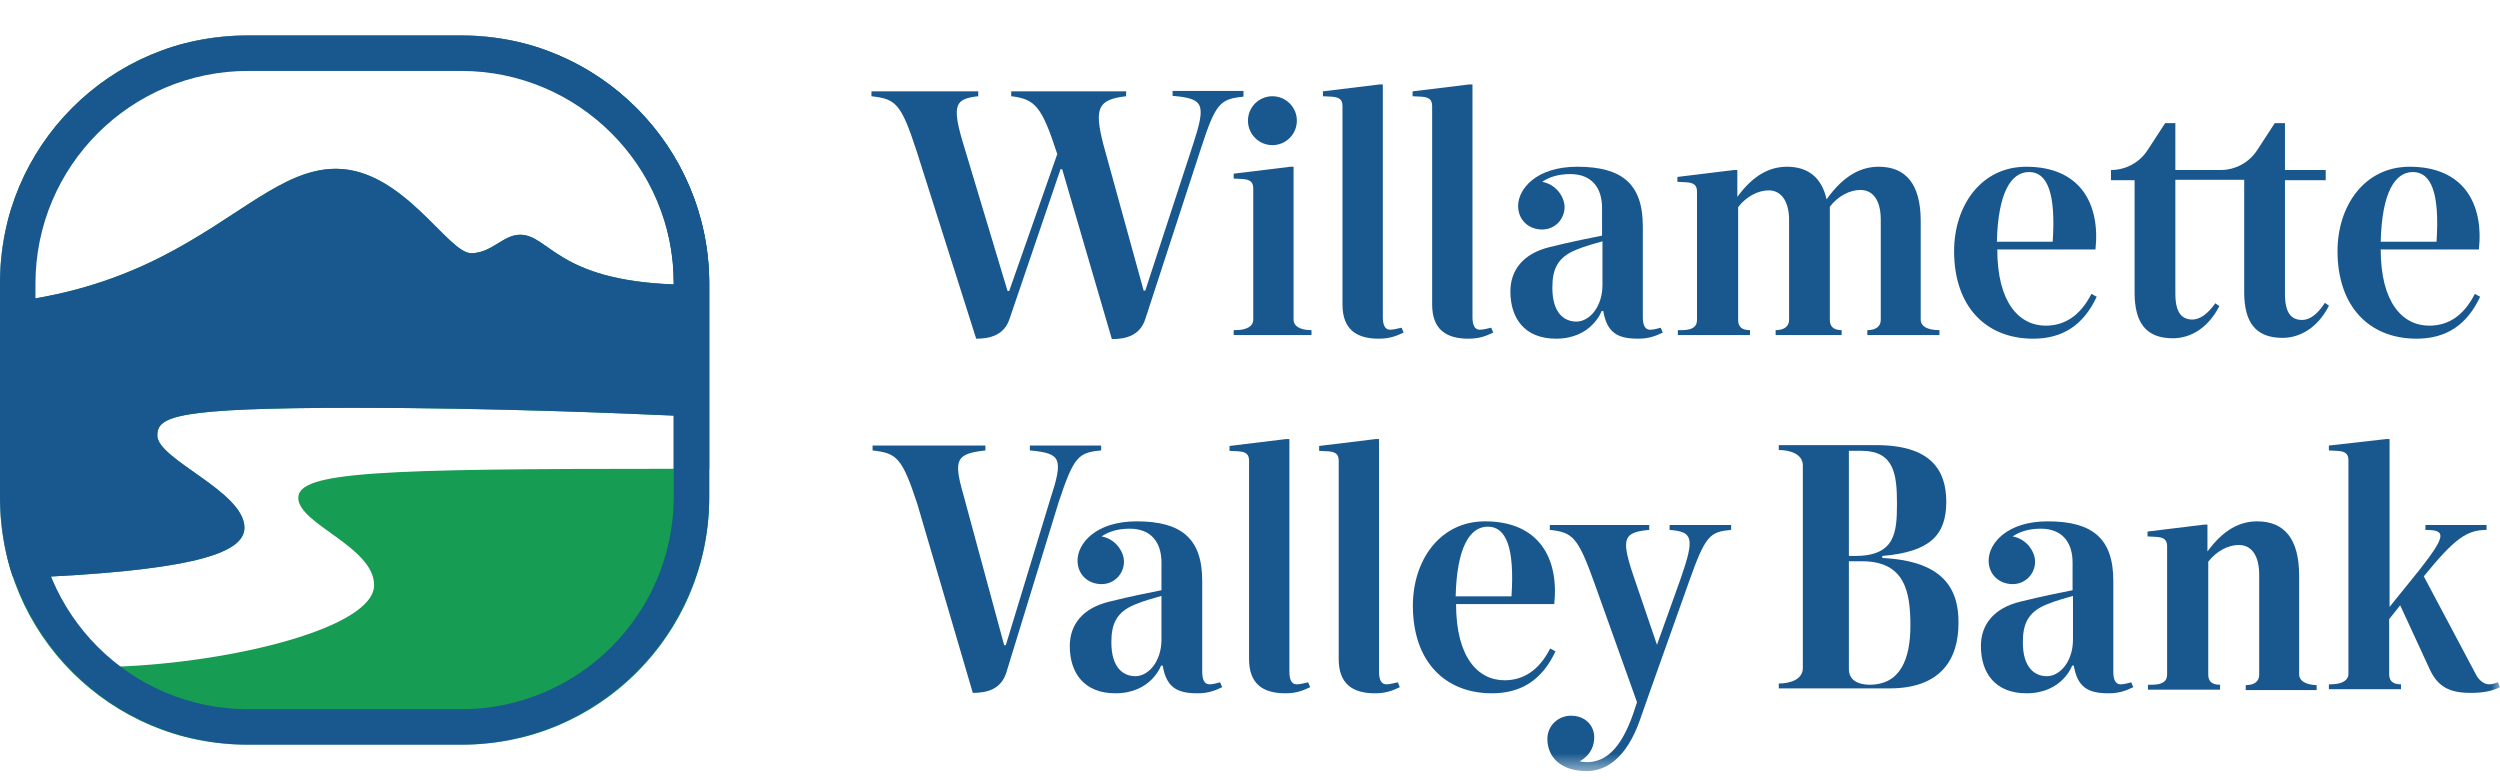<svg width="141" height="44" viewBox="0 0 141 44" fill="none" xmlns="http://www.w3.org/2000/svg">
<g clip-path="url(#clip0_2314_1061)">
<mask id="mask0_2314_1061" style="mask-type:luminance" maskUnits="userSpaceOnUse" x="21" y="0" width="212" height="24">
<path d="M233.001 0.51H21.572V23.491H233.001V0.51Z" fill="white"/>
</mask>
<g mask="url(#mask0_2314_1061)">
<path d="M93.069 18.597C92.77 18.597 92.655 18.321 92.655 17.884V12.76C92.655 10.37 91.483 9.404 88.954 9.404C86.633 9.404 85.622 10.668 85.622 11.611C85.622 12.415 86.22 12.944 86.978 12.944C87.713 12.944 88.242 12.346 88.242 11.68C88.242 11.105 87.76 10.393 86.978 10.255C87.346 10.002 87.852 9.818 88.564 9.818C89.759 9.818 90.356 10.576 90.356 11.725V13.288C89.897 13.38 88.61 13.633 87.415 13.932C85.898 14.299 85.186 15.242 85.186 16.437C85.186 17.953 85.99 19.102 87.76 19.102C89.782 19.102 90.333 17.54 90.333 17.54H90.425C90.632 18.781 91.253 19.102 92.379 19.102C92.976 19.102 93.344 18.965 93.78 18.758L93.665 18.482C93.505 18.528 93.275 18.597 93.069 18.597ZM90.379 16.069C90.379 17.31 89.644 18.137 88.909 18.137C88.219 18.137 87.553 17.655 87.553 16.23C87.553 15.196 87.828 14.529 88.885 14.092C89.368 13.886 90.058 13.702 90.379 13.61V16.069Z" fill="#19588E"/>
<path d="M115.382 18.367C113.888 18.367 112.647 17.08 112.647 14.069H118.185C118.461 11.473 117.312 9.404 114.278 9.404C111.728 9.404 110.211 11.611 110.211 14.161C110.211 17.287 112.003 19.102 114.669 19.102C116.301 19.102 117.496 18.367 118.254 16.735L117.956 16.575C117.312 17.838 116.416 18.367 115.382 18.367ZM114.44 9.703C115.473 9.703 115.956 10.898 115.772 13.633H112.624C112.692 10.852 113.428 9.703 114.44 9.703Z" fill="#19588E"/>
<path d="M83.462 18.596C83.163 18.596 83.048 18.321 83.048 17.884C83.048 17.562 83.048 4.762 83.048 4.762H82.864L79.67 5.152V5.428L80.13 5.451C80.589 5.474 80.773 5.612 80.773 5.98C80.773 5.98 80.773 16.551 80.773 17.172C80.773 18.55 81.531 19.102 82.818 19.102C83.416 19.102 83.784 18.964 84.22 18.757L84.105 18.482C83.898 18.527 83.669 18.596 83.462 18.596Z" fill="#19588E"/>
<path d="M72.958 18.045V9.404H72.775L69.58 9.795V10.071L70.04 10.094C70.499 10.117 70.683 10.255 70.683 10.622V18.045C70.683 18.367 70.361 18.62 69.672 18.62H69.58V18.896H73.969V18.62C73.28 18.62 72.958 18.367 72.958 18.045Z" fill="#19588E"/>
<path d="M71.764 8.186C72.525 8.186 73.143 7.568 73.143 6.807C73.143 6.045 72.525 5.428 71.764 5.428C71.002 5.428 70.385 6.045 70.385 6.807C70.385 7.568 71.002 8.186 71.764 8.186Z" fill="#19588E"/>
<path d="M129.837 18.045C129.216 18.045 128.872 17.632 128.872 16.575V10.163H131.17V9.588H128.872V6.945H128.297L127.309 8.462C126.849 9.175 126.068 9.588 125.241 9.588H122.69V6.945H122.115L121.127 8.462C120.668 9.175 119.886 9.588 119.059 9.588V10.163H120.391V16.506C120.391 18.229 121.058 19.079 122.551 19.079C123.517 19.079 124.528 18.528 125.172 17.264L124.942 17.103C124.528 17.701 124.069 18.022 123.655 18.022C123.034 18.022 122.69 17.609 122.69 16.552V10.14H126.573V16.483C126.573 18.206 127.24 19.056 128.734 19.056C129.699 19.056 130.71 18.505 131.354 17.241L131.123 17.08C130.71 17.724 130.273 18.045 129.837 18.045Z" fill="#19588E"/>
<path d="M78.405 18.596C78.106 18.596 77.992 18.321 77.992 17.884C77.992 17.562 77.992 4.762 77.992 4.762H77.808L74.613 5.152V5.428L75.073 5.451C75.533 5.474 75.716 5.612 75.716 5.98C75.716 5.98 75.716 16.551 75.716 17.172C75.716 18.55 76.475 19.102 77.762 19.102C78.359 19.102 78.727 18.964 79.164 18.757L79.049 18.482C78.819 18.527 78.612 18.596 78.405 18.596Z" fill="#19588E"/>
<path d="M137.006 18.367C135.513 18.367 134.272 17.08 134.272 14.069H139.81C140.086 11.473 138.937 9.404 135.903 9.404C133.353 9.404 131.836 11.611 131.836 14.161C131.836 17.287 133.628 19.102 136.294 19.102C137.926 19.102 139.12 18.367 139.879 16.735L139.581 16.575C138.937 17.838 138.063 18.367 137.006 18.367ZM136.087 9.703C137.122 9.703 137.604 10.898 137.42 13.633H134.272C134.341 10.852 135.076 9.703 136.087 9.703Z" fill="#19588E"/>
<path d="M108.328 18.045V12.461C108.328 10.37 107.477 9.404 105.96 9.404C105.041 9.404 104.03 9.818 103.019 11.243C102.743 10.002 101.962 9.404 100.79 9.404C99.847 9.404 98.905 9.841 97.986 11.105V9.588H97.802L94.607 9.979V10.255L95.068 10.278C95.527 10.301 95.711 10.438 95.711 10.806V18.045C95.711 18.367 95.527 18.62 94.86 18.62H94.631V18.896H98.699V18.62C98.17 18.62 98.032 18.367 98.032 18.045V11.68C98.491 11.082 99.158 10.737 99.756 10.737C100.445 10.737 100.859 11.312 100.904 12.277V18.045C100.904 18.367 100.675 18.62 100.146 18.62V18.896H103.869V18.62C103.363 18.62 103.203 18.367 103.203 18.045V11.656C103.662 11.059 104.329 10.714 104.927 10.714C105.662 10.714 106.075 11.335 106.075 12.392V18.045C106.075 18.367 105.846 18.62 105.317 18.62V18.896H109.385V18.62C108.649 18.62 108.328 18.367 108.328 18.045Z" fill="#19588E"/>
<path d="M70.155 5.129H66.134V5.405C67.903 5.566 68.041 5.841 67.283 8.162L64.594 16.39H64.502L62.227 8.139C61.721 6.14 61.882 5.612 63.514 5.428V5.152H57.033V5.428C58.389 5.589 58.757 6.002 59.63 8.691L56.918 16.413H56.826L54.275 7.933C53.678 5.887 53.907 5.566 55.172 5.428V5.152H49.15V5.428C50.506 5.589 50.805 5.795 51.678 8.461L55.057 19.102C55.861 19.102 56.642 18.895 56.941 17.976L59.814 9.541H59.906L62.709 19.125C63.514 19.125 64.295 18.918 64.594 17.998L67.742 8.346C68.57 5.795 68.822 5.589 70.132 5.451V5.129H70.155Z" fill="#19588E"/>
</g>
</g>
<g clip-path="url(#clip1_2314_1061)">
<mask id="mask1_2314_1061" style="mask-type:luminance" maskUnits="userSpaceOnUse" x="-71" y="20" width="212" height="24">
<path d="M141.001 20.51H-70.428V43.491H141.001V20.51Z" fill="white"/>
</mask>
<g mask="url(#mask1_2314_1061)">
<path d="M119.605 38.597C119.306 38.597 119.191 38.321 119.191 37.884V32.76C119.191 30.369 118.019 29.404 115.491 29.404C113.17 29.404 112.159 30.668 112.159 31.611C112.159 32.415 112.757 32.944 113.515 32.944C114.251 32.944 114.779 32.346 114.779 31.68C114.779 31.105 114.296 30.392 113.515 30.255C113.883 30.002 114.388 29.818 115.101 29.818C116.296 29.818 116.893 30.576 116.893 31.725V33.288C116.433 33.38 115.146 33.633 113.952 33.932C112.434 34.299 111.723 35.242 111.723 36.437C111.723 37.953 112.527 39.102 114.296 39.102C116.318 39.102 116.87 37.54 116.87 37.54H116.962C117.169 38.781 117.789 39.102 118.915 39.102C119.513 39.102 119.881 38.965 120.317 38.758L120.202 38.482C120.018 38.528 119.812 38.597 119.605 38.597ZM116.916 36.069C116.916 37.31 116.181 38.137 115.445 38.137C114.756 38.137 114.089 37.655 114.089 36.23C114.089 35.196 114.366 34.529 115.423 34.093C115.905 33.886 116.595 33.702 116.916 33.61V36.069Z" fill="#19588E"/>
<path d="M106.162 31.471V31.356C108.828 31.127 109.77 30.207 109.77 28.3C109.77 26.53 108.919 25.105 105.817 25.105H100.324V25.381C100.968 25.381 101.68 25.611 101.68 26.255V37.676C101.68 38.32 100.968 38.55 100.324 38.55V38.825H106.575C109.448 38.825 110.459 37.194 110.459 35.148C110.483 33.172 109.563 31.632 106.162 31.471ZM104.277 25.427H105.036C106.828 25.45 106.989 26.76 106.989 28.392C106.989 30.023 106.898 31.356 104.622 31.356H104.277V25.427ZM105.449 38.618C104.806 38.618 104.277 38.366 104.277 37.745V31.655H105.013C107.426 31.655 107.747 33.356 107.747 35.286C107.747 37.217 107.15 38.618 105.449 38.618Z" fill="#19588E"/>
<path d="M129.671 38.045V32.461C129.671 30.369 128.82 29.404 127.303 29.404C126.361 29.404 125.419 29.841 124.5 31.105V29.588H124.316L121.121 29.979V30.255L121.581 30.278C122.041 30.301 122.225 30.439 122.225 30.806V38.045C122.225 38.367 122.041 38.62 121.374 38.62H121.144V38.896H125.212V38.62C124.684 38.62 124.546 38.367 124.546 38.045V31.68C125.005 31.082 125.672 30.737 126.269 30.737C127.004 30.737 127.418 31.358 127.418 32.415V38.068C127.418 38.39 127.188 38.643 126.66 38.643V38.919H130.659V38.643C129.992 38.62 129.671 38.367 129.671 38.045Z" fill="#19588E"/>
<path d="M140.885 38.482C140.678 38.55 140.563 38.596 140.379 38.596C140.127 38.596 139.805 38.39 139.621 37.999L136.702 32.506C138.426 30.392 139.116 29.887 140.242 29.887V29.611H136.794V29.887C137.967 29.887 137.967 30.208 136.496 32.093L134.772 34.23V24.762H134.588L131.348 25.129V25.405L131.807 25.428C132.267 25.451 132.451 25.589 132.451 25.957V38.022C132.451 38.344 132.129 38.596 131.44 38.596H131.348V38.872H135.416V38.596C134.887 38.596 134.749 38.344 134.749 38.022V34.919L135.37 34.138L137.025 37.723C137.484 38.734 138.15 39.079 139.345 39.079C140.08 39.079 140.586 38.964 141 38.757L140.885 38.482Z" fill="#19588E"/>
<path d="M78.192 38.596C77.894 38.596 77.778 38.321 77.778 37.884C77.778 37.562 77.778 24.762 77.778 24.762H77.595L74.4 25.152V25.428L74.86 25.451C75.319 25.474 75.503 25.612 75.503 25.98C75.503 25.98 75.503 36.551 75.503 37.172C75.503 38.55 76.262 39.102 77.549 39.102C78.146 39.102 78.514 38.964 78.951 38.757L78.835 38.482C78.606 38.528 78.399 38.596 78.192 38.596Z" fill="#19588E"/>
<path d="M73.135 38.596C72.837 38.596 72.722 38.321 72.722 37.884C72.722 37.562 72.722 24.762 72.722 24.762H72.538L69.344 25.152V25.428L69.803 25.451C70.263 25.474 70.447 25.612 70.447 25.98C70.447 25.98 70.447 36.551 70.447 37.172C70.447 38.55 71.205 39.102 72.492 39.102C73.09 39.102 73.457 38.964 73.894 38.757L73.779 38.482C73.549 38.528 73.343 38.596 73.135 38.596Z" fill="#19588E"/>
<path d="M68.219 38.597C67.92 38.597 67.805 38.321 67.805 37.884V32.76C67.805 30.369 66.633 29.404 64.105 29.404C61.784 29.404 60.773 30.668 60.773 31.611C60.773 32.415 61.37 32.944 62.129 32.944C62.864 32.944 63.392 32.346 63.392 31.68C63.392 31.105 62.91 30.392 62.129 30.255C62.497 30.002 63.002 29.818 63.715 29.818C64.91 29.818 65.507 30.576 65.507 31.725V33.288C65.047 33.38 63.76 33.633 62.566 33.932C61.048 34.299 60.336 35.242 60.336 36.437C60.336 37.953 61.141 39.102 62.91 39.102C64.932 39.102 65.484 37.54 65.484 37.54H65.576C65.783 38.781 66.403 39.102 67.529 39.102C68.127 39.102 68.495 38.965 68.931 38.758L68.816 38.482C68.632 38.528 68.403 38.597 68.219 38.597ZM65.507 36.069C65.507 37.31 64.772 38.137 64.036 38.137C63.347 38.137 62.681 37.655 62.681 36.23C62.681 35.196 62.956 34.529 64.013 34.093C64.496 33.886 65.185 33.702 65.507 33.61V36.069Z" fill="#19588E"/>
<path d="M62.105 25.405V25.129H58.084V25.405C59.853 25.566 59.991 25.841 59.233 28.162L56.728 36.39H56.635L54.337 27.91C53.763 25.91 53.924 25.588 55.578 25.405V25.129H49.213V25.405C50.569 25.566 50.868 25.772 51.741 28.438L54.866 39.079C55.671 39.079 56.452 38.872 56.75 37.953L59.715 28.3C60.565 25.749 60.818 25.52 62.105 25.405Z" fill="#19588E"/>
<path d="M94.165 29.885C95.452 30 95.614 30.276 94.786 32.643L93.453 36.366L92.098 32.39C91.408 30.322 91.592 30.023 93.017 29.885V29.609H87.409V29.885C88.696 30.023 88.995 30.276 89.937 32.919L92.074 38.894L92.327 39.606L92.098 40.296C91.408 42.249 90.534 43.008 89.455 42.984C89.317 42.984 89.202 42.962 89.087 42.938C89.087 42.938 89.914 42.571 89.914 41.583C89.914 40.916 89.408 40.365 88.604 40.365C87.892 40.365 87.272 40.916 87.272 41.675C87.272 42.663 87.984 43.49 89.501 43.49C90.558 43.49 91.73 42.778 92.488 40.617L93.086 38.917L95.269 32.781C96.188 30.184 96.441 30 97.636 29.885V29.609H94.165V29.885Z" fill="#19588E"/>
<path d="M87.43 36.575C86.787 37.839 85.89 38.367 84.856 38.367C83.362 38.367 82.122 37.08 82.122 34.069H87.66C87.936 31.473 86.787 29.404 83.753 29.404C81.202 29.404 79.686 31.611 79.686 34.161C79.686 37.287 81.478 39.102 84.144 39.102C85.775 39.102 86.971 38.367 87.729 36.735L87.43 36.575ZM83.914 29.703C84.948 29.703 85.431 30.898 85.247 33.633H82.099C82.168 30.852 82.903 29.703 83.914 29.703Z" fill="#19588E"/>
</g>
</g>
<g clip-path="url(#clip2_2314_1061)">
<mask id="mask2_2314_1061" style="mask-type:luminance" maskUnits="userSpaceOnUse" x="0" y="1" width="370" height="42">
<path d="M370 1.891H0V42.108H370V1.891Z" fill="white"/>
</mask>
<g mask="url(#mask2_2314_1061)">
<path d="M26.054 2H13.906C6.234 2 0 8.24 0 15.92V28.12C0 35.76 6.234 42 13.906 42H26.094C33.766 42 40 35.76 40 28.08V15.92C39.96 8.24 33.726 2 26.054 2ZM38.002 26.44C21.379 26.44 16.823 26.6 16.823 28.08C16.823 29.56 21.099 30.84 21.099 33C21.099 35.4 13.147 37.36 6.593 37.6C4.915 36.28 3.596 34.52 2.797 32.52C11.229 32.08 13.786 31.12 13.786 29.76C13.786 27.72 8.871 25.92 8.871 24.56C8.871 23.48 9.91 23 19.98 23C27.932 23 35.285 23.32 38.002 23.44V26.44ZM38.002 16.04C31.409 15.8 30.969 13.24 29.331 13.24C28.372 13.24 27.732 14.28 26.573 14.28C25.255 14.28 22.737 9.52 18.941 9.52C15.944 9.52 13.466 12.28 9.031 14.52C6.034 16.04 3.357 16.6 1.918 16.84V15.92C1.918 9.32 7.273 3.96 13.866 3.96H26.054C32.647 3.96 38.002 9.32 38.002 15.92V16.04Z" fill="#169C53"/>
<path fill-rule="evenodd" clip-rule="evenodd" d="M26.054 2H13.906C6.234 2 0 8.24 0 15.92V28.12C0 29.656 0.252 31.136 0.717 32.52H2.797C11.229 32.08 13.786 31.12 13.786 29.76C13.786 27.72 8.871 25.92 8.871 24.56C8.871 23.48 9.91 23 19.98 23C27.932 23 35.285 23.32 38.002 23.44V26.44H40V15.92C39.96 8.24 33.726 2 26.054 2ZM29.331 13.24C30.969 13.24 31.409 15.8 38.002 16.04V15.92C38.002 9.32 32.647 3.96 26.054 3.96H13.866C7.273 3.96 1.918 9.32 1.918 15.92V16.84C3.357 16.6 6.034 16.04 9.031 14.52C13.466 12.28 15.944 9.52 18.941 9.52C22.737 9.52 25.255 14.28 26.573 14.28C27.732 14.28 28.372 13.24 29.331 13.24Z" fill="#19588E"/>
</g>
<path d="M26 40V42H14V40H26ZM38 28V16C38 9.373 32.627 4 26 4H14C7.373 4 2 9.373 2 16V28C2 34.627 7.373 40 14 40V42C6.268 42 0 35.732 0 28V16C5.07386e-07 8.389 6.074 2.197 13.639 2.005L14 2H26L26.361 2.005C33.926 2.197 40 8.389 40 16V28L39.995 28.361C39.803 35.926 33.611 42 26 42V40C32.627 40 38 34.627 38 28Z" fill="#19588E"/>
</g>
<defs>
<clipPath id="clip0_2314_1061">
<rect width="92" height="24" fill="white" transform="translate(49)"/>
</clipPath>
<clipPath id="clip1_2314_1061">
<rect width="92" height="24" fill="white" transform="translate(49 20)"/>
</clipPath>
<clipPath id="clip2_2314_1061">
<rect width="41" height="42" fill="white" transform="translate(0 1)"/>
</clipPath>
</defs>
</svg>
